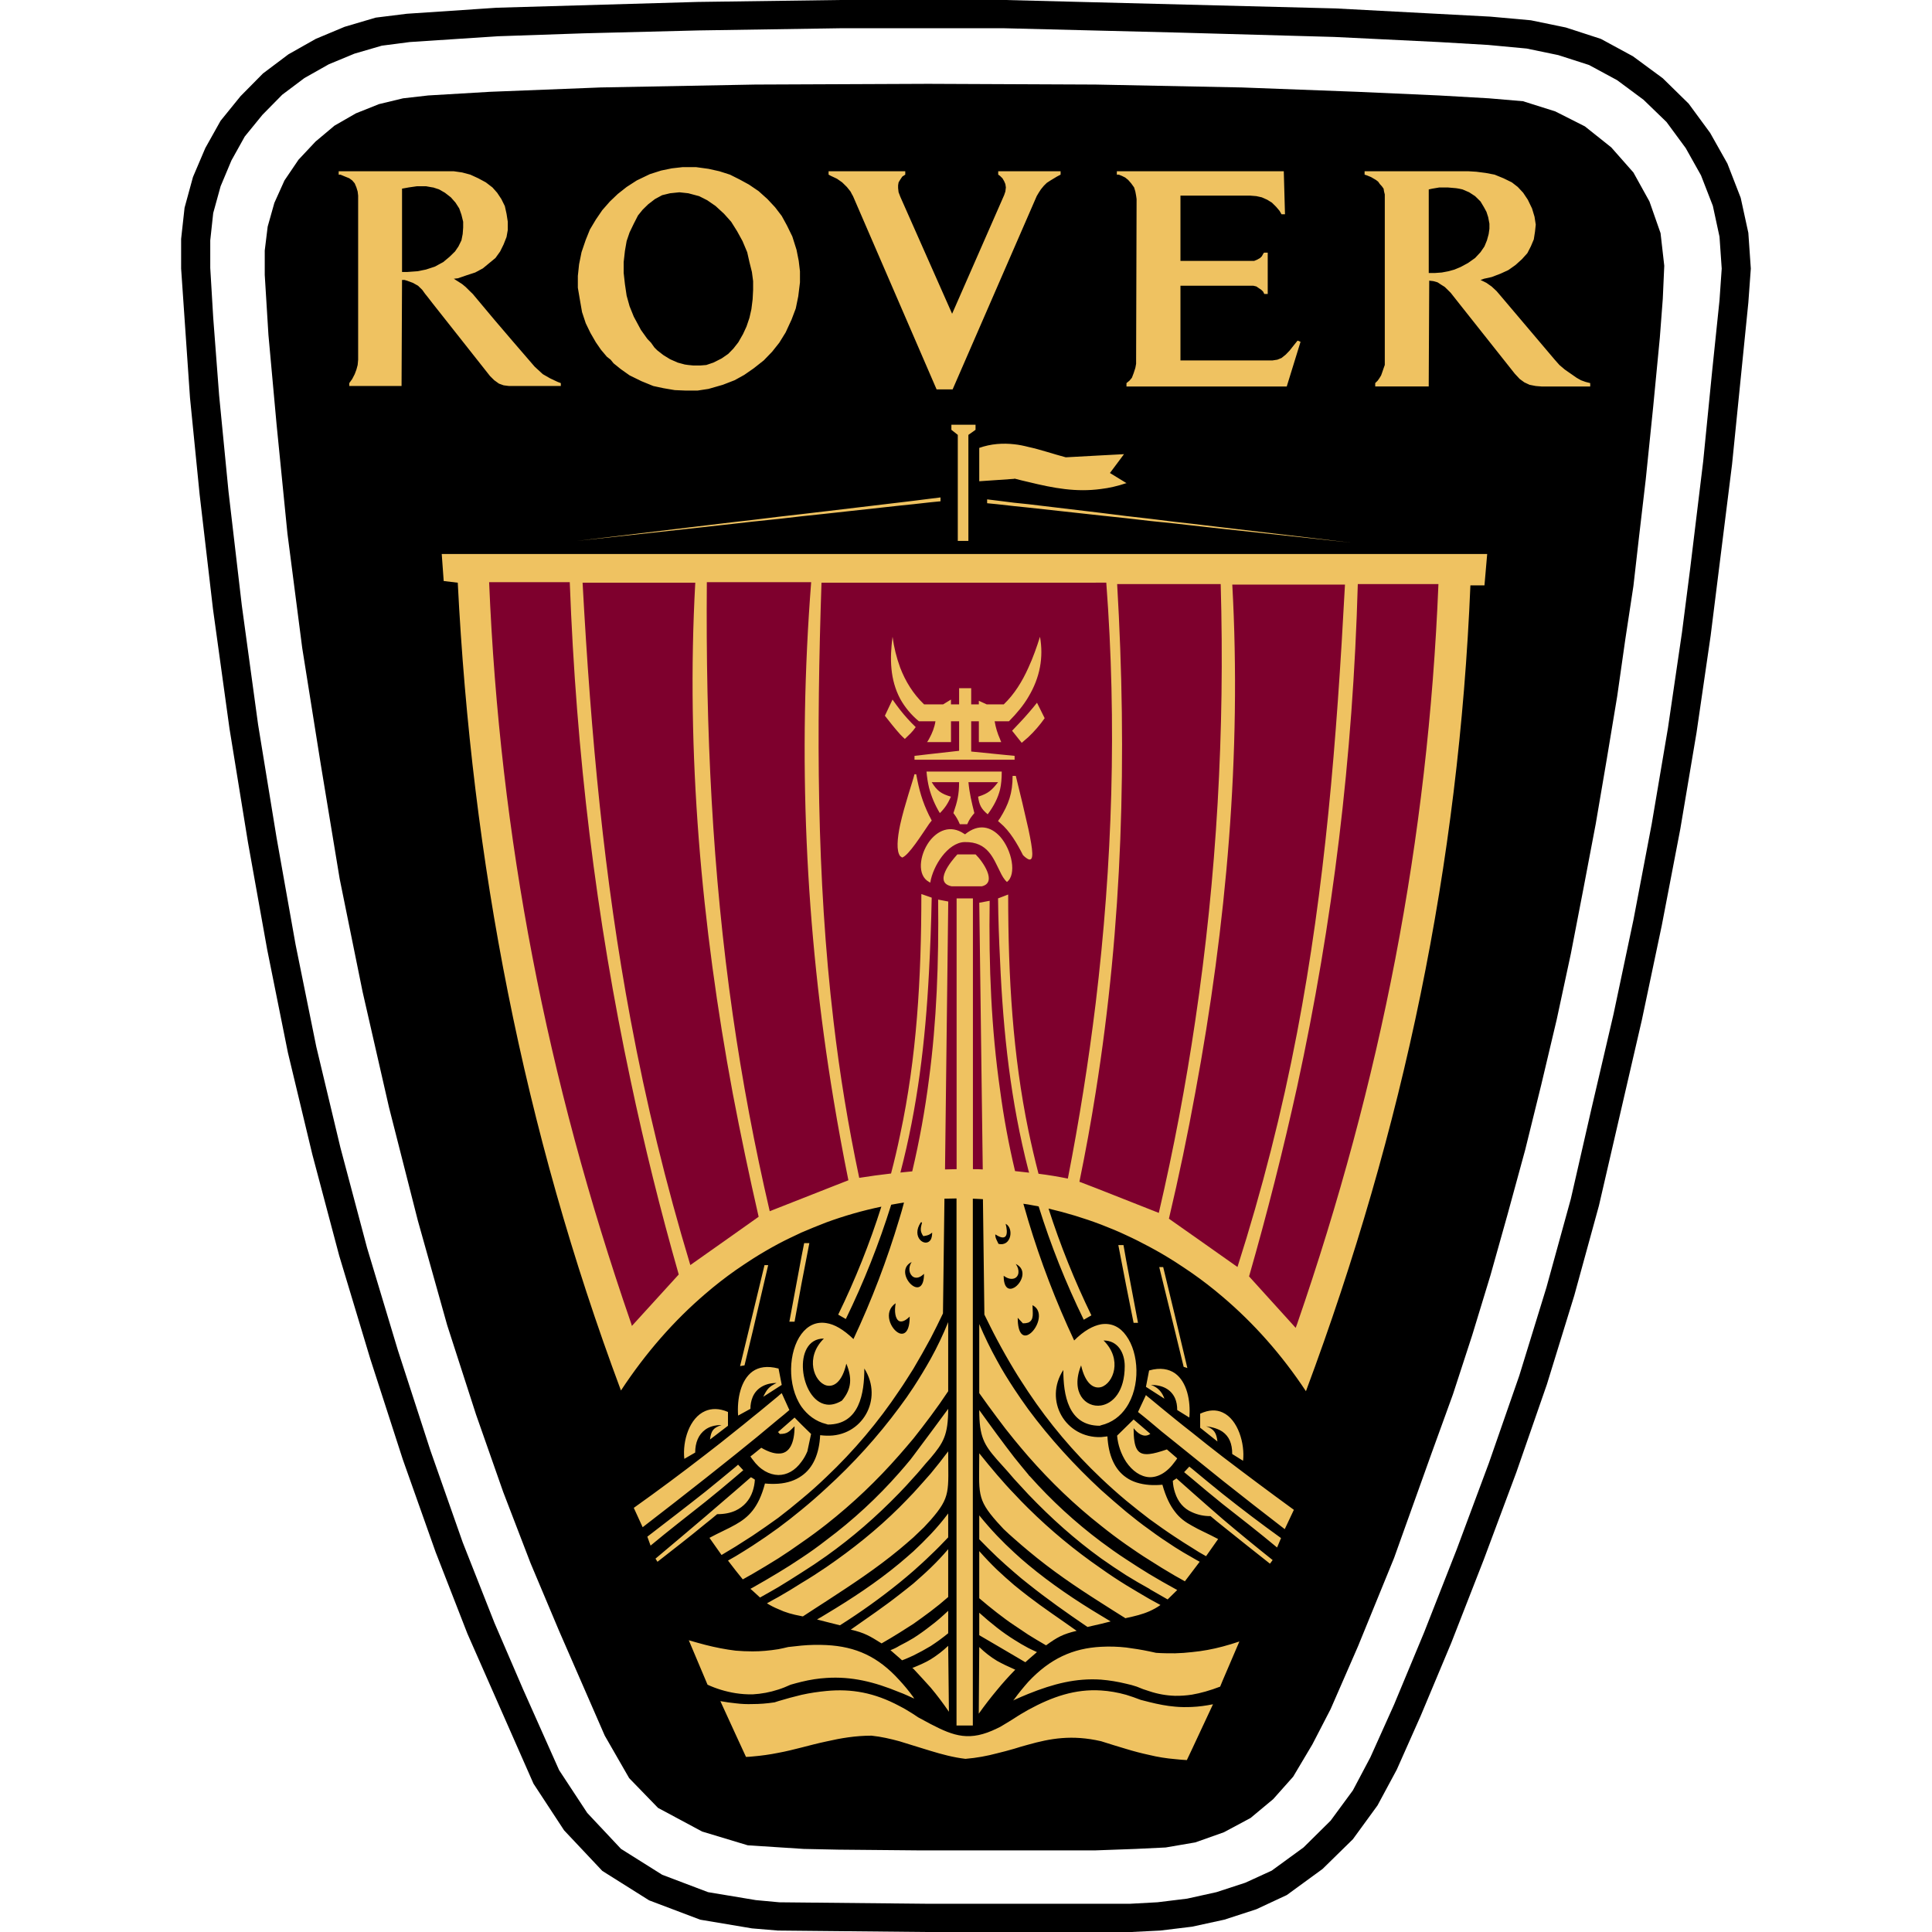 <svg width="64" height="64" viewBox="0 0 64 64" fill="none" xmlns="http://www.w3.org/2000/svg">
<g clip-path="url(#clip0_10704_20049)">
<path fill-rule="evenodd" clip-rule="evenodd" d="M30.382 61.296H36.295L37.618 61.248L38.615 61.2L39.595 61.032L40.543 60.696L41.425 60.224L42.176 59.599L42.838 58.855L43.475 57.783L44.079 56.615L44.986 54.535L46.179 51.614L47.42 48.148L48.131 46.188L48.767 44.236L49.372 42.251L49.936 40.243L50.524 38.09L51.055 35.938L51.569 33.769L52.035 31.6L52.451 29.448L52.86 27.296L53.227 25.143L53.571 23.07L53.84 21.182L54.109 19.413L54.297 17.765L54.518 15.877L54.763 13.484L54.984 11.188L55.082 9.899L55.131 8.803L55.008 7.723L54.641 6.675L54.109 5.714L53.375 4.882L52.501 4.186L51.52 3.69L50.451 3.353L49.323 3.257L47.665 3.162L44.961 3.041L41.131 2.897L36.295 2.801L30.749 2.777L25.015 2.801L19.894 2.897L16.235 3.041L14.185 3.162L13.352 3.257L12.551 3.45L11.791 3.754L11.081 4.162L10.452 4.69L9.889 5.29L9.423 5.978L9.088 6.722L8.867 7.507L8.77 8.299V9.107L8.892 11.091L9.162 14.06L9.521 17.669L10.011 21.462L10.624 25.311L11.252 29.112L12.012 32.857L12.886 36.681L13.842 40.435L14.814 43.9L15.77 46.861L16.668 49.421L17.575 51.781L18.522 54.03L20.033 57.495L20.842 58.903L21.797 59.888L23.259 60.672L24.77 61.128L26.625 61.248L27.768 61.272L30.382 61.296Z" fill="black"/>
<path fill-rule="evenodd" clip-rule="evenodd" d="M13.318 9.01V6.249L13.539 6.209L13.816 6.169H14.11L14.331 6.209H14.347L14.543 6.273L14.739 6.385L14.935 6.537L15.09 6.713L15.213 6.905L15.286 7.114L15.343 7.346V7.537L15.327 7.753L15.286 7.961L15.188 8.161L15.074 8.329L14.894 8.505L14.682 8.682L14.403 8.833L14.33 8.857L14.11 8.929L13.832 8.985L13.497 9.009H13.318V9.01ZM48.334 8.866L48.374 8.85L48.628 8.714L48.865 8.546L49.044 8.354L49.175 8.162L49.257 7.962L49.314 7.754L49.339 7.578V7.41L49.298 7.194L49.241 7.018L49.159 6.866L49.044 6.674L48.865 6.498L48.669 6.37L48.448 6.275L48.334 6.25L48.236 6.234L47.958 6.21H47.68L47.444 6.25L47.329 6.275V9.043H47.541L47.761 9.027L47.974 8.987L48.178 8.931L48.334 8.866ZM48.334 5.673H48.644L48.905 5.689L49.216 5.729L49.51 5.785L49.804 5.905L50.082 6.041L50.278 6.193L50.457 6.385L50.612 6.618L50.751 6.906L50.833 7.178L50.874 7.442L50.849 7.674L50.809 7.93L50.711 8.162L50.596 8.386L50.416 8.586L50.204 8.778L49.967 8.946L49.706 9.066L49.412 9.178L49.158 9.234L49.044 9.274L49.24 9.37L49.411 9.49L49.575 9.642L49.705 9.794L51.502 11.915L51.658 12.091L51.837 12.243L52.033 12.379L52.228 12.515L52.368 12.595L52.523 12.651L52.678 12.691V12.803H51.069L50.873 12.787L50.669 12.747L50.497 12.667L50.343 12.555L50.179 12.379L48.333 10.05L48.055 9.698L47.957 9.601L47.859 9.505L47.745 9.434L47.622 9.353L47.483 9.313L47.345 9.297L47.328 12.802H45.556V12.69L45.637 12.61L45.694 12.53L45.752 12.434L45.792 12.322L45.833 12.202L45.873 12.089V6.441L45.849 6.345L45.833 6.249L45.775 6.169L45.71 6.098L45.653 6.017L45.58 5.961L45.416 5.865L45.278 5.809L45.204 5.785V5.673H48.334V5.673ZM22.801 12.091L22.964 12.107H23.201L23.397 12.091L23.633 12.011L23.903 11.875L24.123 11.723L24.295 11.547L24.458 11.339L24.613 11.067L24.728 10.819L24.826 10.53L24.891 10.242L24.932 9.914L24.948 9.602V9.314L24.908 9.01L24.826 8.682L24.752 8.354L24.597 7.986L24.417 7.658L24.221 7.346L23.985 7.082L23.707 6.826L23.429 6.634L23.16 6.498L22.8 6.402L22.506 6.37L22.196 6.402L21.934 6.466L21.697 6.594L21.469 6.77L21.289 6.946L21.134 7.138L20.995 7.41L20.856 7.698L20.758 7.986L20.701 8.314L20.66 8.682V9.042L20.701 9.41L20.758 9.794L20.856 10.146L20.995 10.49L21.232 10.93L21.444 11.226L21.567 11.354L21.624 11.435L21.681 11.515L21.779 11.611L21.975 11.763L22.196 11.899L22.449 12.011L22.686 12.075L22.801 12.091ZM22.801 5.537H23.062L23.471 5.593L23.83 5.673L24.181 5.785L24.5 5.945L24.81 6.114L25.128 6.33L25.422 6.594L25.676 6.866L25.896 7.154L26.067 7.466L26.247 7.834L26.386 8.274L26.459 8.642L26.5 8.986V9.354L26.443 9.818L26.361 10.218L26.222 10.586L26.026 11.011L25.814 11.354L25.578 11.651L25.3 11.939L24.965 12.203L24.654 12.419L24.336 12.595L23.944 12.747L23.47 12.883L23.103 12.939H22.728L22.351 12.923L21.976 12.859L21.641 12.787L21.249 12.627L20.857 12.435L20.563 12.227L20.326 12.036L20.228 11.915L20.105 11.819L19.909 11.587L19.738 11.339L19.558 11.027L19.403 10.707L19.281 10.339L19.207 9.915L19.142 9.531V9.139L19.183 8.754L19.264 8.354L19.403 7.946L19.542 7.602L19.738 7.274L19.951 6.962L20.204 6.674L20.465 6.425L20.759 6.193L21.094 5.977L21.527 5.769L21.903 5.649L22.254 5.577L22.606 5.537H22.801ZM31.026 12.899H31.557L34.342 6.497L34.408 6.385L34.481 6.273L34.579 6.153L34.677 6.057L34.8 5.977L35.012 5.849L35.134 5.785V5.673H33.067V5.785L33.125 5.825L33.207 5.905L33.263 6.001L33.304 6.097L33.321 6.209L33.304 6.345L33.263 6.465L31.54 10.394L29.825 6.521L29.767 6.369L29.751 6.233V6.137L29.767 6.041L29.825 5.945L29.89 5.849L29.988 5.785V5.673H27.448V5.785L27.522 5.825L27.726 5.921L27.898 6.041L28.053 6.193L28.175 6.345L28.216 6.425L28.257 6.497L31.026 12.899ZM37.316 12.691V12.803H42.625L43.082 11.323L42.984 11.283L42.861 11.435L42.722 11.611L42.592 11.747L42.452 11.859L42.314 11.915L42.158 11.939H39.104V9.466H41.522L41.62 9.49L41.701 9.546L41.783 9.602L41.841 9.658L41.881 9.738H41.995V8.37H41.881L41.857 8.386L41.8 8.49L41.743 8.546L41.645 8.602L41.547 8.642H39.104V6.481H41.424L41.62 6.497L41.799 6.537L41.979 6.617L42.134 6.713L42.273 6.85L42.387 6.985L42.452 7.098H42.567L42.527 5.673H36.997V5.785H37.062L37.16 5.825L37.274 5.881L37.373 5.961L37.471 6.073L37.569 6.209L37.61 6.345L37.635 6.481L37.651 6.594L37.635 11.939V12.051L37.61 12.187L37.553 12.363L37.495 12.515L37.414 12.611L37.316 12.691ZM14.331 5.673H11.219V5.785H11.276L11.431 5.849L11.57 5.905L11.668 5.977L11.75 6.073L11.807 6.209L11.848 6.345L11.864 6.481V11.915L11.848 12.091L11.807 12.243L11.75 12.395L11.668 12.554L11.57 12.691V12.787H13.302L13.318 9.274H13.4L13.482 9.298L13.678 9.37L13.849 9.466L13.988 9.602L14.086 9.738L14.152 9.819L14.331 10.05L16.234 12.459L16.373 12.596L16.528 12.708L16.683 12.764L16.863 12.787H18.578V12.691L18.472 12.651L18.219 12.531L17.982 12.395L17.712 12.147L17.001 11.323L16.372 10.587L15.662 9.739L15.547 9.627L15.425 9.506L15.31 9.411L15.033 9.234L15.171 9.218L15.449 9.122L15.743 9.026L15.996 8.89L16.209 8.714L16.413 8.546L16.568 8.33L16.682 8.098L16.78 7.85L16.821 7.618V7.346L16.78 7.082L16.723 6.826L16.608 6.594L16.47 6.386L16.314 6.21L16.094 6.041L15.841 5.905L15.58 5.785L15.31 5.713L15.032 5.673H14.331V5.673Z" fill="#EFC261"/>
<path fill-rule="evenodd" clip-rule="evenodd" d="M31.999 0H27.809L23.112 0.064L16.456 0.256L13.474 0.456L12.445 0.584L11.416 0.888L10.46 1.288L9.554 1.8L8.712 2.433L7.969 3.185L7.307 4.001L6.801 4.905L6.392 5.865L6.114 6.882L6 7.914V8.898L6.294 13.179L6.613 16.38L7.055 20.173L7.602 24.134L8.214 27.903L8.851 31.456L9.538 34.873L10.346 38.241L11.236 41.594L12.265 45.011L13.344 48.348L14.43 51.413L15.484 54.118L17.673 59.087L18.686 60.632L19.952 61.976L21.504 62.952L23.195 63.592L24.91 63.88L25.767 63.952L30.644 64H37.472L38.436 63.952L39.489 63.824L40.559 63.591L41.614 63.248L42.627 62.776L43.811 61.912L44.816 60.927L45.632 59.807L46.269 58.623L47.062 56.839L48.075 54.422L49.153 51.661L50.231 48.772L51.243 45.859L52.15 42.915L52.967 39.938L54.388 33.792L55.049 30.655L55.662 27.463L56.201 24.262L56.667 21.061L57.377 15.379L57.916 10.026L57.998 8.897L57.916 7.713L57.663 6.553L57.222 5.417L56.65 4.401L55.939 3.433L55.081 2.592L54.093 1.864L53.031 1.288L51.871 0.911L50.712 0.672L49.372 0.551L44.242 0.279L33.29 0H31.999ZM31.999 63.064H30.652L25.816 63.016L25.04 62.944L23.455 62.68L21.936 62.104L20.572 61.247L19.453 60.055L18.522 58.639L17.33 55.966L16.382 53.766L15.328 51.093L14.259 48.052L13.181 44.731L12.16 41.338L11.277 38.017L10.477 34.672L9.791 31.288L9.162 27.751L8.549 23.998L8.01 20.053L7.569 16.276L7.259 13.099L7.063 10.523L6.965 8.875V7.962L7.063 7.058L7.308 6.17L7.667 5.314L8.108 4.522L8.696 3.801L9.35 3.137L10.085 2.585L10.893 2.129L11.743 1.777L12.649 1.513L13.572 1.393L16.497 1.201L19.331 1.104L23.137 1.008L27.817 0.936H33.274L39.056 1.08L44.202 1.224L47.665 1.393L49.299 1.489L50.573 1.608L51.619 1.825L52.639 2.153L53.571 2.657L54.444 3.305L55.205 4.041L55.841 4.905L56.348 5.809L56.74 6.818L56.961 7.842L57.034 8.898L56.961 9.946L56.715 12.315L56.421 15.276L55.989 18.836L55.719 20.941L55.253 24.118L54.715 27.295L54.11 30.472L53.449 33.6L52.713 36.753L52.036 39.714L51.227 42.65L50.328 45.571L49.323 48.46L48.253 51.332L47.175 54.077L46.179 56.47L45.395 58.214L44.815 59.31L44.079 60.311L43.181 61.199L42.127 61.967L41.254 62.367L40.297 62.68L39.325 62.895L38.345 63.015L37.447 63.064H31.999V63.064Z" fill="black"/>
<path fill-rule="evenodd" clip-rule="evenodd" d="M23.364 55.632L22.817 54.336C23.004 54.392 23.184 54.439 23.364 54.488C23.707 54.576 24.042 54.64 24.369 54.68C24.556 54.696 24.744 54.704 24.932 54.704C25.202 54.704 25.479 54.68 25.781 54.632C25.888 54.608 25.994 54.592 26.108 54.56C26.263 54.544 26.41 54.528 26.549 54.512C26.824 54.487 27.099 54.481 27.375 54.495C28.355 54.544 29.09 54.88 29.792 55.656C29.947 55.824 30.102 56.008 30.258 56.224C30.266 56.24 30.274 56.256 30.291 56.264C30.274 56.264 30.266 56.256 30.258 56.256C30.095 56.184 29.948 56.112 29.792 56.056C28.959 55.712 28.208 55.529 27.375 55.584C27.113 55.6 26.843 55.64 26.549 55.712C26.435 55.736 26.313 55.776 26.19 55.808C26.051 55.872 25.912 55.928 25.781 55.969C25.507 56.059 25.221 56.112 24.932 56.128C24.743 56.131 24.555 56.118 24.369 56.089C24.047 56.038 23.733 55.943 23.438 55.808L23.364 55.632ZM43.261 46.086C46.504 37.387 48.325 28.641 48.709 19.391H49.175L49.265 18.351H14.633L14.698 19.247L15.164 19.303C15.629 28.522 17.336 37.404 20.57 46.062C21.396 44.806 22.335 43.741 23.364 42.861C23.685 42.584 24.021 42.322 24.369 42.077C24.555 41.949 24.742 41.823 24.932 41.701C25.209 41.525 25.492 41.36 25.781 41.205C26.035 41.069 26.296 40.949 26.549 40.829C26.822 40.712 27.097 40.599 27.374 40.493C27.967 40.275 28.576 40.101 29.196 39.972C28.808 41.197 28.33 42.392 27.766 43.549L28.019 43.694C28.615 42.47 29.117 41.205 29.522 39.908L29.791 39.86L29.946 39.836C29.899 40.019 29.847 40.2 29.791 40.38C29.384 41.74 28.877 43.07 28.272 44.358C27.937 44.038 27.643 43.869 27.374 43.829C27.031 43.773 26.753 43.917 26.549 44.189C26.116 44.765 26.067 45.894 26.549 46.598C26.744 46.87 27.014 47.086 27.374 47.174C27.39 47.182 27.407 47.182 27.423 47.19C28.476 47.19 28.632 46.15 28.632 45.333C29.277 46.35 28.558 47.606 27.374 47.558C27.308 47.558 27.243 47.55 27.169 47.542C27.137 48.166 26.933 48.63 26.549 48.894C26.345 49.038 26.091 49.126 25.781 49.15C25.634 49.159 25.486 49.157 25.34 49.143C25.234 49.55 25.095 49.831 24.931 50.039C24.768 50.246 24.58 50.382 24.368 50.502C24.115 50.647 23.828 50.767 23.502 50.943L23.902 51.511C24.057 51.415 24.212 51.327 24.368 51.231C24.555 51.111 24.743 50.991 24.931 50.871C25.218 50.678 25.501 50.481 25.781 50.279C26.042 50.08 26.298 49.874 26.548 49.663C26.833 49.428 27.108 49.182 27.373 48.927C28.286 48.063 29.097 47.102 29.791 46.062C29.954 45.83 30.101 45.582 30.257 45.342C30.454 45.009 30.645 44.673 30.828 44.333C30.967 44.061 31.106 43.789 31.237 43.509L31.286 39.708C31.417 39.708 31.556 39.7 31.686 39.7V57.16H32.226V39.708C32.34 39.715 32.455 39.715 32.561 39.724L32.609 43.548C32.749 43.829 32.88 44.101 33.026 44.373C33.207 44.714 33.398 45.051 33.598 45.382C33.745 45.629 33.908 45.87 34.063 46.109C34.755 47.147 35.564 48.105 36.473 48.967C36.743 49.223 37.02 49.471 37.306 49.71C37.558 49.917 37.814 50.12 38.074 50.319C38.352 50.519 38.629 50.719 38.923 50.911C39.103 51.031 39.29 51.151 39.486 51.271C39.633 51.367 39.789 51.463 39.952 51.551L40.352 50.983C40.026 50.807 39.732 50.687 39.486 50.542C39.266 50.423 39.078 50.286 38.923 50.079C38.76 49.871 38.621 49.591 38.506 49.183C38.362 49.197 38.218 49.2 38.074 49.19C37.772 49.166 37.51 49.087 37.306 48.942C36.922 48.678 36.718 48.206 36.685 47.582C36.611 47.59 36.546 47.598 36.473 47.606C35.289 47.646 34.569 46.389 35.224 45.382C35.224 46.197 35.378 47.23 36.432 47.23C36.448 47.222 36.456 47.222 36.473 47.214C36.84 47.126 37.118 46.91 37.306 46.63C37.788 45.925 37.73 44.821 37.306 44.245C37.11 43.964 36.824 43.813 36.473 43.869C36.212 43.917 35.909 44.077 35.583 44.405C34.98 43.12 34.472 41.793 34.063 40.436C34.006 40.245 33.957 40.06 33.9 39.876C33.957 39.884 34.014 39.892 34.063 39.9C34.178 39.924 34.292 39.94 34.407 39.964C34.808 41.25 35.308 42.505 35.901 43.718L36.154 43.573C35.597 42.428 35.122 41.246 34.734 40.036C35.322 40.173 35.901 40.348 36.473 40.565C36.76 40.676 37.037 40.789 37.306 40.917C37.568 41.037 37.821 41.165 38.074 41.301C38.36 41.453 38.646 41.621 38.923 41.797C39.111 41.917 39.299 42.045 39.487 42.173C39.83 42.413 40.174 42.677 40.5 42.957C41.529 43.829 42.461 44.877 43.261 46.086ZM40.501 54.544C40.688 54.495 40.868 54.439 41.056 54.376L40.501 55.672L40.419 55.872C40.084 56 39.773 56.088 39.487 56.137C39.301 56.166 39.112 56.179 38.923 56.176C38.634 56.167 38.348 56.116 38.074 56.024C37.932 55.982 37.793 55.931 37.657 55.872C37.543 55.833 37.425 55.801 37.306 55.776C37.033 55.709 36.754 55.663 36.474 55.64C35.649 55.584 34.898 55.776 34.064 56.112C33.909 56.176 33.754 56.24 33.599 56.312C33.59 56.32 33.574 56.329 33.566 56.329C33.574 56.312 33.59 56.305 33.599 56.288C33.754 56.073 33.909 55.888 34.064 55.712C34.783 54.944 35.542 54.6 36.474 54.552C36.751 54.537 37.03 54.545 37.306 54.576C37.552 54.608 37.805 54.648 38.074 54.704L38.295 54.752C38.507 54.768 38.712 54.768 38.923 54.768C39.112 54.763 39.3 54.75 39.487 54.728C39.83 54.695 40.169 54.633 40.501 54.544ZM40.501 50.319C41.046 50.781 41.598 51.234 42.158 51.679L42.069 51.799C41.546 51.383 41.024 50.975 40.501 50.551C40.365 50.444 40.232 50.335 40.1 50.223C39.889 50.226 39.679 50.182 39.487 50.094C39.21 49.975 39.022 49.751 38.924 49.446C38.882 49.32 38.857 49.188 38.851 49.055L38.924 49.006L38.973 48.974L39.487 49.431C39.823 49.727 40.157 50.023 40.501 50.319ZM40.501 49.823C41.105 50.295 41.709 50.767 42.305 51.263L42.436 50.951C41.779 50.478 41.134 49.989 40.501 49.486C40.161 49.212 39.823 48.934 39.487 48.654C39.454 48.631 39.431 48.607 39.398 48.583L39.226 48.767C39.316 48.839 39.398 48.911 39.487 48.983C39.823 49.271 40.157 49.543 40.501 49.823ZM40.501 49.047C41.183 49.588 41.869 50.124 42.559 50.655L42.861 50.015C42.067 49.437 41.281 48.85 40.5 48.255C40.159 47.992 39.821 47.725 39.487 47.455C39.299 47.31 39.111 47.158 38.923 47.007C38.637 46.774 38.352 46.542 38.074 46.31C38.033 46.278 37.992 46.246 37.96 46.214L37.698 46.774C37.829 46.878 37.951 46.974 38.074 47.078C38.351 47.317 38.635 47.549 38.923 47.775C39.111 47.927 39.299 48.078 39.487 48.23C39.823 48.502 40.165 48.775 40.501 49.047ZM40.501 46.79C41.015 47.022 41.243 47.83 41.178 48.39L40.819 48.166C40.819 47.814 40.713 47.582 40.501 47.43C40.361 47.334 40.182 47.278 39.953 47.246C40.23 47.342 40.296 47.478 40.329 47.751L39.757 47.295V46.83C40.051 46.694 40.296 46.694 40.501 46.79ZM40.501 17.471L44.748 17.975L40.501 17.518L39.487 17.406L38.923 17.342L38.074 17.255L37.306 17.166L36.474 17.078L34.064 16.814L33.599 16.766L33.027 16.702L32.7 16.67V16.542L33.027 16.582L33.599 16.654L34.064 16.702L36.474 16.99L37.306 17.094L38.074 17.182L38.923 17.287L39.487 17.35L40.501 17.471ZM39.487 56.545C39.708 56.536 39.944 56.504 40.182 56.456L39.487 57.944L39.316 58.305C39.185 58.298 39.054 58.288 38.923 58.273C38.637 58.249 38.353 58.204 38.074 58.136C37.815 58.08 37.559 58.014 37.306 57.936C37.046 57.857 36.768 57.776 36.474 57.68C35.502 57.456 34.783 57.592 34.064 57.793C33.909 57.833 33.754 57.88 33.599 57.929C33.409 57.984 33.219 58.035 33.027 58.081C32.7 58.168 32.357 58.233 31.982 58.264C31.581 58.217 31.198 58.113 30.83 58.001C30.634 57.944 30.446 57.88 30.258 57.825L29.793 57.681C29.498 57.601 29.188 57.529 28.87 57.496C28.347 57.496 27.857 57.577 27.375 57.688C27.105 57.745 26.827 57.817 26.55 57.889C26.297 57.953 26.044 58.017 25.782 58.065C25.505 58.121 25.219 58.161 24.933 58.185C24.859 58.192 24.786 58.2 24.712 58.2L24.369 57.456L23.863 56.352C24.042 56.385 24.206 56.408 24.369 56.424C24.565 56.448 24.745 56.456 24.933 56.449C25.161 56.449 25.398 56.432 25.66 56.392C25.701 56.376 25.742 56.368 25.783 56.352C26.036 56.275 26.292 56.206 26.55 56.144C26.836 56.08 27.114 56.041 27.375 56.016C28.208 55.936 28.968 56.072 29.793 56.513C29.948 56.592 30.095 56.68 30.259 56.784C30.308 56.816 30.365 56.856 30.414 56.888C30.561 56.968 30.7 57.04 30.83 57.112C31.614 57.52 32.129 57.696 33.028 57.256C33.101 57.224 33.175 57.184 33.248 57.136C33.371 57.064 33.485 56.992 33.6 56.92C33.755 56.816 33.91 56.728 34.065 56.639C34.857 56.207 35.617 55.944 36.474 55.999C36.744 56.016 37.022 56.063 37.307 56.143C37.462 56.191 37.626 56.247 37.789 56.311C37.887 56.335 37.977 56.36 38.075 56.384C38.361 56.455 38.647 56.512 38.925 56.535C39.112 56.553 39.291 56.553 39.487 56.545ZM39.487 51.591C39.569 51.639 39.651 51.687 39.741 51.735L39.487 52.071L39.25 52.383C39.136 52.319 39.029 52.255 38.923 52.199C38.636 52.032 38.353 51.859 38.074 51.679C37.813 51.519 37.559 51.342 37.306 51.167C37.022 50.968 36.744 50.759 36.474 50.542C35.599 49.854 34.808 49.094 34.064 48.245C33.909 48.07 33.754 47.878 33.599 47.693C33.402 47.453 33.211 47.208 33.027 46.957C32.831 46.693 32.635 46.43 32.439 46.149V43.861C32.613 44.273 32.809 44.677 33.027 45.069C33.198 45.389 33.394 45.701 33.599 46.014C33.746 46.237 33.901 46.461 34.064 46.686C34.767 47.637 35.592 48.542 36.474 49.358C36.747 49.603 37.025 49.843 37.306 50.079C37.56 50.286 37.813 50.487 38.074 50.671C38.352 50.879 38.638 51.071 38.923 51.255C39.112 51.375 39.3 51.487 39.487 51.591ZM38.924 52.631C38.949 52.647 38.973 52.655 38.997 52.671L38.924 52.743L38.679 52.983L38.107 52.655C38.099 52.647 38.083 52.639 38.075 52.631C37.815 52.489 37.559 52.339 37.307 52.183C37.025 52.003 36.747 51.816 36.474 51.623C35.6 50.991 34.824 50.295 34.065 49.503L33.599 48.998C33.525 48.91 33.452 48.831 33.378 48.742C33.24 48.59 33.125 48.462 33.027 48.351C32.594 47.854 32.439 47.59 32.439 46.71C32.635 46.982 32.831 47.254 33.027 47.519C33.215 47.775 33.403 48.023 33.599 48.278C33.752 48.469 33.907 48.659 34.065 48.847C34.079 48.872 34.098 48.894 34.122 48.911C34.83 49.706 35.618 50.43 36.474 51.072C36.743 51.272 37.022 51.472 37.307 51.656C37.56 51.824 37.813 51.984 38.075 52.145C38.353 52.311 38.63 52.471 38.924 52.631ZM38.924 48.246L38.997 48.31C38.973 48.35 38.949 48.382 38.924 48.414C38.654 48.791 38.353 48.942 38.075 48.934C37.781 48.919 37.511 48.727 37.307 48.43C37.136 48.167 37.033 47.868 37.005 47.558L37.307 47.262L37.552 47.022L38.075 47.47L38.107 47.502C38.095 47.504 38.084 47.51 38.075 47.518C37.879 47.63 37.682 47.478 37.552 47.31C37.552 48.006 37.683 48.206 38.075 48.166C38.23 48.15 38.418 48.095 38.655 48.014L38.924 48.246ZM38.924 45.493C39.316 45.774 39.447 46.398 39.398 46.958L38.997 46.709C38.997 46.558 38.973 46.43 38.924 46.318C38.793 46.029 38.516 45.877 38.124 45.877C38.353 45.95 38.499 46.118 38.573 46.334L38.075 46.014L37.961 45.941L38.066 45.397H38.074C38.434 45.294 38.72 45.35 38.924 45.493ZM38.924 43.597L39.333 45.318L39.21 45.278L38.924 44.102L38.401 41.973H38.532L38.924 43.597ZM38.075 52.967C38.197 53.031 38.32 53.104 38.442 53.168C38.32 53.255 38.197 53.32 38.075 53.375C37.838 53.479 37.601 53.535 37.307 53.599C37.299 53.599 37.291 53.607 37.283 53.607C37.005 53.431 36.735 53.264 36.474 53.095C35.617 52.551 34.84 52.023 34.065 51.374C33.909 51.247 33.755 51.11 33.599 50.974C33.484 50.871 33.362 50.767 33.248 50.654C33.174 50.575 33.1 50.495 33.027 50.414C32.341 49.638 32.439 49.47 32.439 48.142C32.635 48.39 32.831 48.622 33.027 48.854C33.215 49.07 33.403 49.286 33.599 49.486C33.755 49.654 33.909 49.814 34.065 49.966C34.806 50.699 35.612 51.365 36.474 51.959C36.745 52.152 37.023 52.336 37.307 52.511C37.56 52.663 37.813 52.816 38.075 52.967ZM37.306 41.749L37.698 43.821H37.552L37.306 42.589L37.046 41.245H37.217L37.306 41.749ZM37.306 15.998L37.323 16.006H37.306C37.021 16.102 36.743 16.166 36.474 16.198C35.649 16.31 34.914 16.174 34.064 15.966C33.917 15.934 33.762 15.894 33.607 15.854L33.599 15.862L33.027 15.902L32.439 15.942V14.837C32.629 14.77 32.826 14.727 33.027 14.709C33.218 14.692 33.409 14.695 33.599 14.717C33.755 14.733 33.909 14.765 34.065 14.805C34.473 14.893 34.881 15.037 35.306 15.149L36.474 15.085L37.234 15.045L36.768 15.669L37.306 15.998ZM36.474 45.95C36.882 45.83 37.193 45.03 36.556 44.405C37.037 44.405 37.258 44.822 37.258 45.254C37.258 46.094 36.866 46.494 36.474 46.558C35.959 46.638 35.453 46.126 35.813 45.23C35.951 45.838 36.228 46.014 36.474 45.95ZM36.474 53.792L36.792 53.712L36.474 53.52C35.632 53.016 34.815 52.464 34.064 51.839C33.905 51.708 33.75 51.572 33.599 51.431C33.402 51.251 33.211 51.064 33.027 50.871C32.822 50.655 32.626 50.43 32.439 50.199V50.991C32.635 51.191 32.831 51.391 33.027 51.575C33.215 51.751 33.403 51.919 33.599 52.087C33.754 52.223 33.909 52.351 34.064 52.471C34.685 52.967 35.33 53.424 36.024 53.895L36.474 53.792ZM34.064 44.213C34.342 44.077 34.62 43.445 34.203 43.237C34.203 43.469 34.268 43.725 34.064 43.813C34.006 43.831 33.946 43.839 33.885 43.837L33.713 43.653C33.713 44.189 33.893 44.301 34.064 44.213ZM34.064 54.976L34.35 54.728C34.252 54.68 34.154 54.64 34.064 54.592C33.905 54.508 33.75 54.417 33.599 54.32C33.401 54.196 33.21 54.063 33.027 53.919C32.825 53.761 32.628 53.596 32.439 53.424V54.168L33.027 54.512L33.599 54.848L33.966 55.064L34.064 54.976ZM34.064 54.152C34.252 54.272 34.448 54.384 34.652 54.504C35.028 54.232 35.2 54.136 35.665 54.023C35.094 53.616 34.562 53.264 34.064 52.88C33.909 52.76 33.754 52.639 33.599 52.511C33.404 52.345 33.214 52.174 33.027 51.999C32.823 51.801 32.627 51.596 32.439 51.383V52.944C32.635 53.112 32.831 53.272 33.027 53.424C33.215 53.568 33.403 53.712 33.599 53.84L34.064 54.152ZM33.599 42.349C33.754 42.293 33.795 42.077 33.648 41.869C34.047 42.061 33.836 42.517 33.599 42.653C33.427 42.749 33.248 42.685 33.248 42.261C33.386 42.365 33.508 42.381 33.599 42.349ZM33.599 55.296C33.607 55.304 33.623 55.304 33.632 55.312C33.623 55.32 33.607 55.336 33.599 55.344C33.399 55.55 33.208 55.763 33.027 55.984C32.815 56.238 32.613 56.499 32.423 56.768L32.439 54.56C32.616 54.734 32.813 54.888 33.027 55.017C33.198 55.112 33.378 55.2 33.599 55.296ZM33.026 40.924C33.37 41.124 33.394 40.853 33.313 40.54C33.59 40.676 33.508 41.308 33.076 41.204C33.061 41.169 33.044 41.135 33.026 41.101C32.994 41.037 32.969 40.98 32.969 40.892C32.994 40.9 33.011 40.916 33.026 40.924ZM30.83 40.868C30.848 40.858 30.865 40.844 30.879 40.829C30.879 40.932 30.862 41.013 30.83 41.069C30.658 41.341 30.168 40.989 30.503 40.493H30.544C30.495 40.693 30.47 40.781 30.585 40.949C30.682 40.932 30.756 40.924 30.83 40.868ZM30.83 54.968C31.038 54.839 31.233 54.688 31.41 54.52L31.434 56.704C31.246 56.428 31.045 56.161 30.83 55.904C30.642 55.697 30.454 55.488 30.258 55.28C30.243 55.274 30.232 55.263 30.225 55.248C30.233 55.248 30.242 55.24 30.258 55.24C30.47 55.152 30.658 55.072 30.83 54.968ZM30.83 53.856C31.026 53.712 31.214 53.544 31.41 53.36V54.104C31.214 54.264 31.026 54.4 30.83 54.528C30.642 54.64 30.454 54.744 30.258 54.84C30.135 54.896 30.013 54.953 29.882 55L29.792 54.92L29.498 54.664C29.605 54.624 29.703 54.576 29.792 54.52C29.955 54.439 30.111 54.352 30.258 54.264C30.456 54.138 30.646 54.001 30.83 53.856ZM30.83 51.935C31.033 51.739 31.227 51.534 31.41 51.319V52.903C31.223 53.068 31.029 53.226 30.83 53.376C30.642 53.52 30.446 53.656 30.258 53.792C30.102 53.888 29.948 53.992 29.792 54.088C29.605 54.208 29.408 54.32 29.204 54.44C28.82 54.2 28.641 54.088 28.183 53.984C28.763 53.576 29.294 53.216 29.792 52.824C29.947 52.703 30.102 52.583 30.258 52.455C30.446 52.287 30.642 52.119 30.83 51.935ZM30.83 50.823C31.036 50.605 31.23 50.375 31.41 50.135V50.927C31.214 51.135 31.026 51.327 30.83 51.511C30.642 51.696 30.446 51.871 30.258 52.039C30.102 52.175 29.948 52.304 29.792 52.431C29.165 52.938 28.508 53.408 27.824 53.84L27.375 53.727L27.065 53.647C27.171 53.583 27.277 53.527 27.375 53.463C28.216 52.959 29.041 52.415 29.793 51.791C29.948 51.663 30.103 51.526 30.258 51.39C30.455 51.207 30.645 51.018 30.83 50.823ZM30.83 48.814C31.029 48.574 31.223 48.329 31.41 48.078C31.41 49.407 31.508 49.575 30.83 50.351C30.764 50.423 30.691 50.503 30.609 50.591C30.486 50.711 30.372 50.815 30.258 50.927C30.102 51.063 29.948 51.199 29.792 51.327C29.016 51.968 28.224 52.487 27.375 53.04C27.121 53.208 26.86 53.368 26.599 53.544C26.582 53.544 26.566 53.544 26.549 53.536C26.248 53.48 26.019 53.416 25.782 53.304C25.651 53.251 25.525 53.186 25.406 53.112C25.537 53.04 25.659 52.968 25.782 52.904C26.042 52.756 26.298 52.601 26.549 52.44C26.83 52.273 27.105 52.096 27.375 51.912C28.248 51.312 29.049 50.672 29.792 49.935C29.947 49.775 30.102 49.624 30.258 49.455C30.446 49.246 30.642 49.031 30.83 48.814ZM30.83 47.455L31.41 46.67C31.41 47.543 31.246 47.798 30.83 48.295C30.723 48.415 30.609 48.543 30.478 48.703C30.405 48.791 30.331 48.871 30.258 48.951C30.102 49.127 29.948 49.295 29.792 49.455C29.016 50.255 28.24 50.927 27.375 51.544C27.105 51.736 26.83 51.92 26.549 52.096C26.304 52.255 26.043 52.416 25.782 52.576C25.586 52.688 25.381 52.808 25.177 52.92L24.933 52.696L24.859 52.632C24.883 52.615 24.908 52.608 24.933 52.592C25.218 52.431 25.502 52.266 25.782 52.096C26.042 51.94 26.298 51.777 26.549 51.608C26.833 51.421 27.108 51.224 27.375 51.015C28.258 50.356 29.068 49.608 29.792 48.783C29.915 48.647 30.038 48.495 30.16 48.351L30.258 48.222L30.83 47.455ZM30.83 45.013C31.048 44.62 31.241 44.213 31.41 43.797V46.086C31.225 46.366 31.031 46.641 30.83 46.91C30.642 47.166 30.446 47.414 30.258 47.654C30.102 47.838 29.948 48.023 29.792 48.198C29.049 49.047 28.257 49.799 27.375 50.495C27.106 50.706 26.831 50.909 26.549 51.103C26.298 51.283 26.042 51.456 25.782 51.623C25.504 51.799 25.218 51.967 24.933 52.135C24.826 52.199 24.712 52.255 24.606 52.319L24.369 52.024L24.116 51.696C24.198 51.647 24.287 51.6 24.369 51.552C24.559 51.437 24.747 51.32 24.933 51.2C25.221 51.013 25.504 50.818 25.782 50.615C26.043 50.422 26.299 50.222 26.549 50.015C26.832 49.784 27.107 49.543 27.375 49.295C28.267 48.483 29.077 47.588 29.792 46.622C29.955 46.406 30.111 46.182 30.258 45.958C30.459 45.649 30.65 45.334 30.83 45.013ZM30.83 16.518L31.156 16.478V16.606L30.83 16.638L30.258 16.702L29.792 16.75L27.375 17.015L26.549 17.103L25.782 17.191L24.933 17.279L24.369 17.343L23.364 17.455L19.108 17.919L23.364 17.407L24.369 17.287L24.933 17.223L25.782 17.119L26.549 17.031L27.375 16.934L29.792 16.646L30.258 16.59L30.83 16.518ZM31.728 17.919H32.079V14.406L32.316 14.238V14.07H31.516V14.238L31.728 14.406V17.919ZM30.258 42.301C30.348 42.349 30.47 42.333 30.609 42.197C30.609 42.637 30.422 42.701 30.258 42.605C30.021 42.468 29.808 41.997 30.201 41.805C30.07 41.997 30.119 42.221 30.258 42.301ZM29.792 43.765C29.874 43.797 29.988 43.758 30.135 43.613C30.135 44.109 29.964 44.23 29.792 44.166C29.515 44.053 29.237 43.462 29.67 43.173C29.621 43.437 29.654 43.701 29.792 43.765ZM27.375 46.526C27.53 46.55 27.701 46.51 27.889 46.398C28.224 46.005 28.224 45.629 28.036 45.173C27.897 45.782 27.619 45.958 27.375 45.894C26.966 45.782 26.656 44.966 27.293 44.341C26.223 44.341 26.492 46.398 27.375 46.526ZM26.549 47.19L26.868 47.502L26.745 48.078C26.688 48.214 26.623 48.326 26.549 48.422C26.337 48.718 26.068 48.862 25.782 48.862C25.488 48.855 25.177 48.694 24.933 48.35C24.906 48.317 24.881 48.282 24.859 48.246L24.933 48.19L25.218 47.959C25.439 48.087 25.627 48.15 25.782 48.15C26.158 48.166 26.321 47.797 26.321 47.246C26.141 47.422 26.092 47.502 25.831 47.502L25.782 47.446L25.765 47.438L25.782 47.43L26.321 46.958L26.549 47.19ZM26.549 41.636L26.639 41.18H26.811L26.549 42.533L26.321 43.782H26.149L26.549 41.636ZM25.782 46.246C25.814 46.214 25.855 46.182 25.896 46.15L26.149 46.709C26.027 46.814 25.904 46.918 25.782 47.014C25.316 47.407 24.845 47.794 24.369 48.174C24.034 48.439 23.699 48.711 23.364 48.974C22.676 49.517 21.985 50.056 21.289 50.591L20.995 49.95C21.797 49.379 22.587 48.792 23.364 48.19C23.699 47.934 24.034 47.669 24.369 47.398C24.557 47.245 24.745 47.102 24.933 46.942C25.218 46.718 25.496 46.478 25.782 46.246ZM25.782 45.333H25.79L25.896 45.877L25.782 45.95L25.284 46.27C25.406 46.022 25.463 45.941 25.725 45.813C25.341 45.813 25.055 45.989 24.933 46.278C24.882 46.402 24.857 46.535 24.859 46.669L24.451 46.893C24.41 46.334 24.541 45.709 24.933 45.429C25.137 45.286 25.414 45.237 25.782 45.333ZM24.933 48.967L25.006 49.015C24.999 49.146 24.974 49.275 24.933 49.399C24.834 49.695 24.638 49.911 24.369 50.039C24.198 50.119 23.993 50.159 23.756 50.159C23.625 50.271 23.495 50.375 23.364 50.479C22.842 50.911 22.311 51.32 21.78 51.736L21.714 51.632C22.266 51.169 22.816 50.705 23.364 50.239L24.369 49.375C24.54 49.223 24.712 49.079 24.875 48.935L24.933 48.967ZM24.933 43.533L25.325 41.909H25.447L24.933 44.109L24.663 45.23L24.516 45.254L24.933 43.533ZM24.369 48.59C24.393 48.567 24.426 48.543 24.45 48.519L24.622 48.703C24.54 48.775 24.45 48.847 24.369 48.919C24.034 49.207 23.699 49.479 23.364 49.751C22.759 50.231 22.147 50.703 21.551 51.2L21.444 50.904C22.09 50.407 22.727 49.919 23.364 49.415C23.699 49.143 24.034 48.87 24.369 48.59ZM23.364 47.358C23.495 47.262 23.674 47.206 23.903 47.206C23.617 47.302 23.56 47.398 23.519 47.686L24.115 47.23V46.773C23.821 46.645 23.568 46.654 23.363 46.742C22.841 46.965 22.604 47.726 22.669 48.326L23.029 48.118C23.029 47.782 23.143 47.518 23.364 47.358Z" fill="#EFC261"/>
<path fill-rule="evenodd" clip-rule="evenodd" d="M20.892 35.801C19.74 30.384 19.087 24.975 18.874 19.285H16.203C16.554 27.752 18.114 35.745 20.892 43.795C20.908 43.844 20.924 43.883 20.932 43.923L22.484 42.219C21.878 40.098 21.347 37.958 20.892 35.801ZM42.969 36.002C44.154 30.544 44.816 25.111 44.979 19.349H47.65C47.306 27.816 45.746 35.809 42.969 43.859C42.953 43.899 42.937 43.947 42.921 43.987L41.377 42.283C41.973 40.206 42.504 38.111 42.969 36.002ZM42.969 34.201C43.893 29.368 44.276 24.583 44.554 19.365H40.821C41.132 24.975 40.625 30.656 39.597 36.186C39.342 37.588 39.05 38.983 38.722 40.371L39.597 40.986L40.993 41.971C41.808 39.421 42.468 36.827 42.969 34.201ZM39.596 33.801C40.306 29.032 40.576 24.23 40.437 19.349H37.007C37.342 25.062 37.186 30.6 36.296 36.186C36.141 37.17 35.961 38.154 35.757 39.147L36.296 39.354L38.387 40.179C38.878 38.07 39.281 35.942 39.596 33.801ZM36.296 19.301H36.647C36.999 23.958 36.852 28.616 36.296 33.232C36.058 35.179 35.75 37.117 35.374 39.042C35.052 38.976 34.728 38.923 34.402 38.882C34.279 38.407 34.167 37.929 34.067 37.449C33.552 34.953 33.397 32.4 33.397 29.632L33.127 29.736L33.062 29.76C33.069 30.456 33.094 31.136 33.127 31.793C33.233 34.257 33.486 36.506 34.066 38.762C34.074 38.786 34.082 38.818 34.091 38.843H34.066L33.625 38.794C33.413 37.904 33.247 37.004 33.127 36.098C32.84 34.089 32.751 32.033 32.784 29.84L32.44 29.904L32.555 38.739C32.449 38.73 32.343 38.73 32.229 38.73V29.76H31.689V38.73C31.558 38.73 31.427 38.739 31.305 38.739L31.412 29.864L31.077 29.8C31.101 31.88 31.028 33.833 30.774 35.745C30.643 36.773 30.457 37.794 30.219 38.803C30.088 38.818 29.957 38.826 29.827 38.842C30.391 36.681 30.652 34.537 30.774 32.201C30.815 31.409 30.848 30.584 30.864 29.736L30.774 29.704L30.521 29.616C30.521 32.44 30.366 35.033 29.819 37.586C29.73 38.018 29.629 38.448 29.517 38.874C29.166 38.914 28.814 38.962 28.463 39.018C28.1 37.306 27.816 35.578 27.613 33.841C27.042 29.032 27.05 24.175 27.213 19.302H36.296V19.301ZM34.067 28.464C34.255 28.536 34.222 28.192 34.067 27.463C33.935 26.875 33.796 26.288 33.65 25.703H33.544C33.544 26.279 33.413 26.639 33.127 27.104C33.103 27.134 33.081 27.166 33.062 27.2C33.079 27.216 33.102 27.232 33.127 27.256C33.454 27.528 33.699 27.952 33.888 28.328C33.96 28.4 34.017 28.44 34.067 28.464ZM34.067 24.415C34.268 24.225 34.449 24.016 34.606 23.791L34.352 23.279C34.263 23.391 34.164 23.511 34.066 23.623C33.895 23.823 33.707 24.015 33.527 24.207L33.846 24.607L34.067 24.415ZM34.067 23.086C34.451 22.446 34.573 21.774 34.451 21.094C34.345 21.43 34.222 21.782 34.067 22.118C33.863 22.574 33.601 22.998 33.25 23.334H32.687L32.425 23.214V23.334H32.172V22.798H31.772V23.334H31.502V23.174L31.241 23.334H30.612C30.245 22.982 29.992 22.566 29.82 22.118C29.698 21.786 29.613 21.443 29.567 21.094C29.469 21.822 29.485 22.518 29.82 23.15C29.978 23.434 30.188 23.686 30.441 23.894H30.988C30.955 24.102 30.882 24.286 30.776 24.478C30.759 24.511 30.735 24.55 30.71 24.583H31.503V23.894H31.772V24.871L30.776 24.983L30.294 25.039V25.167H33.61V25.039L33.128 24.991L32.172 24.895V23.894H32.426V24.583H33.168C33.152 24.55 33.136 24.518 33.128 24.486C33.043 24.297 32.983 24.098 32.949 23.894H33.422C33.682 23.631 33.903 23.366 34.067 23.086ZM33.127 28.872C33.192 29.008 33.258 29.128 33.356 29.216C33.682 28.976 33.527 28.16 33.127 27.711C32.833 27.391 32.425 27.264 31.967 27.639C31.959 27.631 31.951 27.623 31.943 27.623C31.477 27.303 31.044 27.519 30.775 27.887C30.456 28.335 30.375 28.999 30.775 29.215C30.791 29.223 30.799 29.231 30.816 29.239C30.905 28.679 31.396 27.919 31.943 27.895H31.959C32.727 27.88 32.906 28.44 33.127 28.872ZM33.127 25.559H33.184C33.184 25.791 33.167 25.983 33.127 26.159C33.054 26.439 32.931 26.687 32.719 26.975C32.498 26.791 32.441 26.663 32.4 26.391C32.735 26.287 32.85 26.183 33.062 25.911H32.081C32.114 26.271 32.188 26.583 32.277 26.935C32.163 27.071 32.114 27.135 32.041 27.303H31.795C31.742 27.171 31.671 27.047 31.583 26.935C31.714 26.551 31.771 26.319 31.771 25.911H30.864C31.044 26.199 31.174 26.295 31.501 26.391C31.403 26.607 31.313 26.759 31.134 26.935C30.973 26.671 30.852 26.385 30.774 26.087C30.733 25.913 30.706 25.737 30.692 25.559H33.127ZM31.943 29.36H32.523C33.046 29.24 32.556 28.535 32.318 28.303H31.714C31.502 28.535 30.914 29.24 31.526 29.36H31.943ZM30.775 27.296C30.808 27.247 30.84 27.215 30.865 27.183C30.832 27.119 30.808 27.063 30.775 27.008C30.554 26.551 30.448 26.183 30.35 25.647H30.293C30.236 25.887 29.966 26.656 29.819 27.32C29.721 27.784 29.689 28.192 29.819 28.36C29.844 28.376 29.86 28.392 29.885 28.408C30.105 28.336 30.538 27.639 30.775 27.296ZM29.819 24.327C29.868 24.375 29.917 24.431 29.974 24.478C30.113 24.342 30.22 24.254 30.334 24.086C30.149 23.909 29.977 23.719 29.819 23.518C29.732 23.405 29.647 23.291 29.566 23.174L29.313 23.71C29.476 23.918 29.64 24.127 29.819 24.327ZM27.614 39.29L28.104 39.098C27.925 38.213 27.762 37.324 27.614 36.433C26.672 30.767 26.423 25.01 26.871 19.285H23.415C23.375 24.199 23.595 28.88 24.273 33.609C24.587 35.796 24.996 37.969 25.498 40.123L27.614 39.29ZM24.273 36.218C24.534 37.586 24.82 38.949 25.131 40.307L24.273 40.915L22.868 41.907C22.062 39.239 21.402 36.531 20.892 33.794C20.01 29.08 19.577 24.415 19.299 19.302H23.032C22.721 24.935 23.236 30.656 24.273 36.218Z" fill="#7E002D"/>
</g>
<defs>
<clipPath id="clip0_10704_20049">
<rect width="64" height="64" fill="white"/>
</clipPath>
</defs>
</svg>
